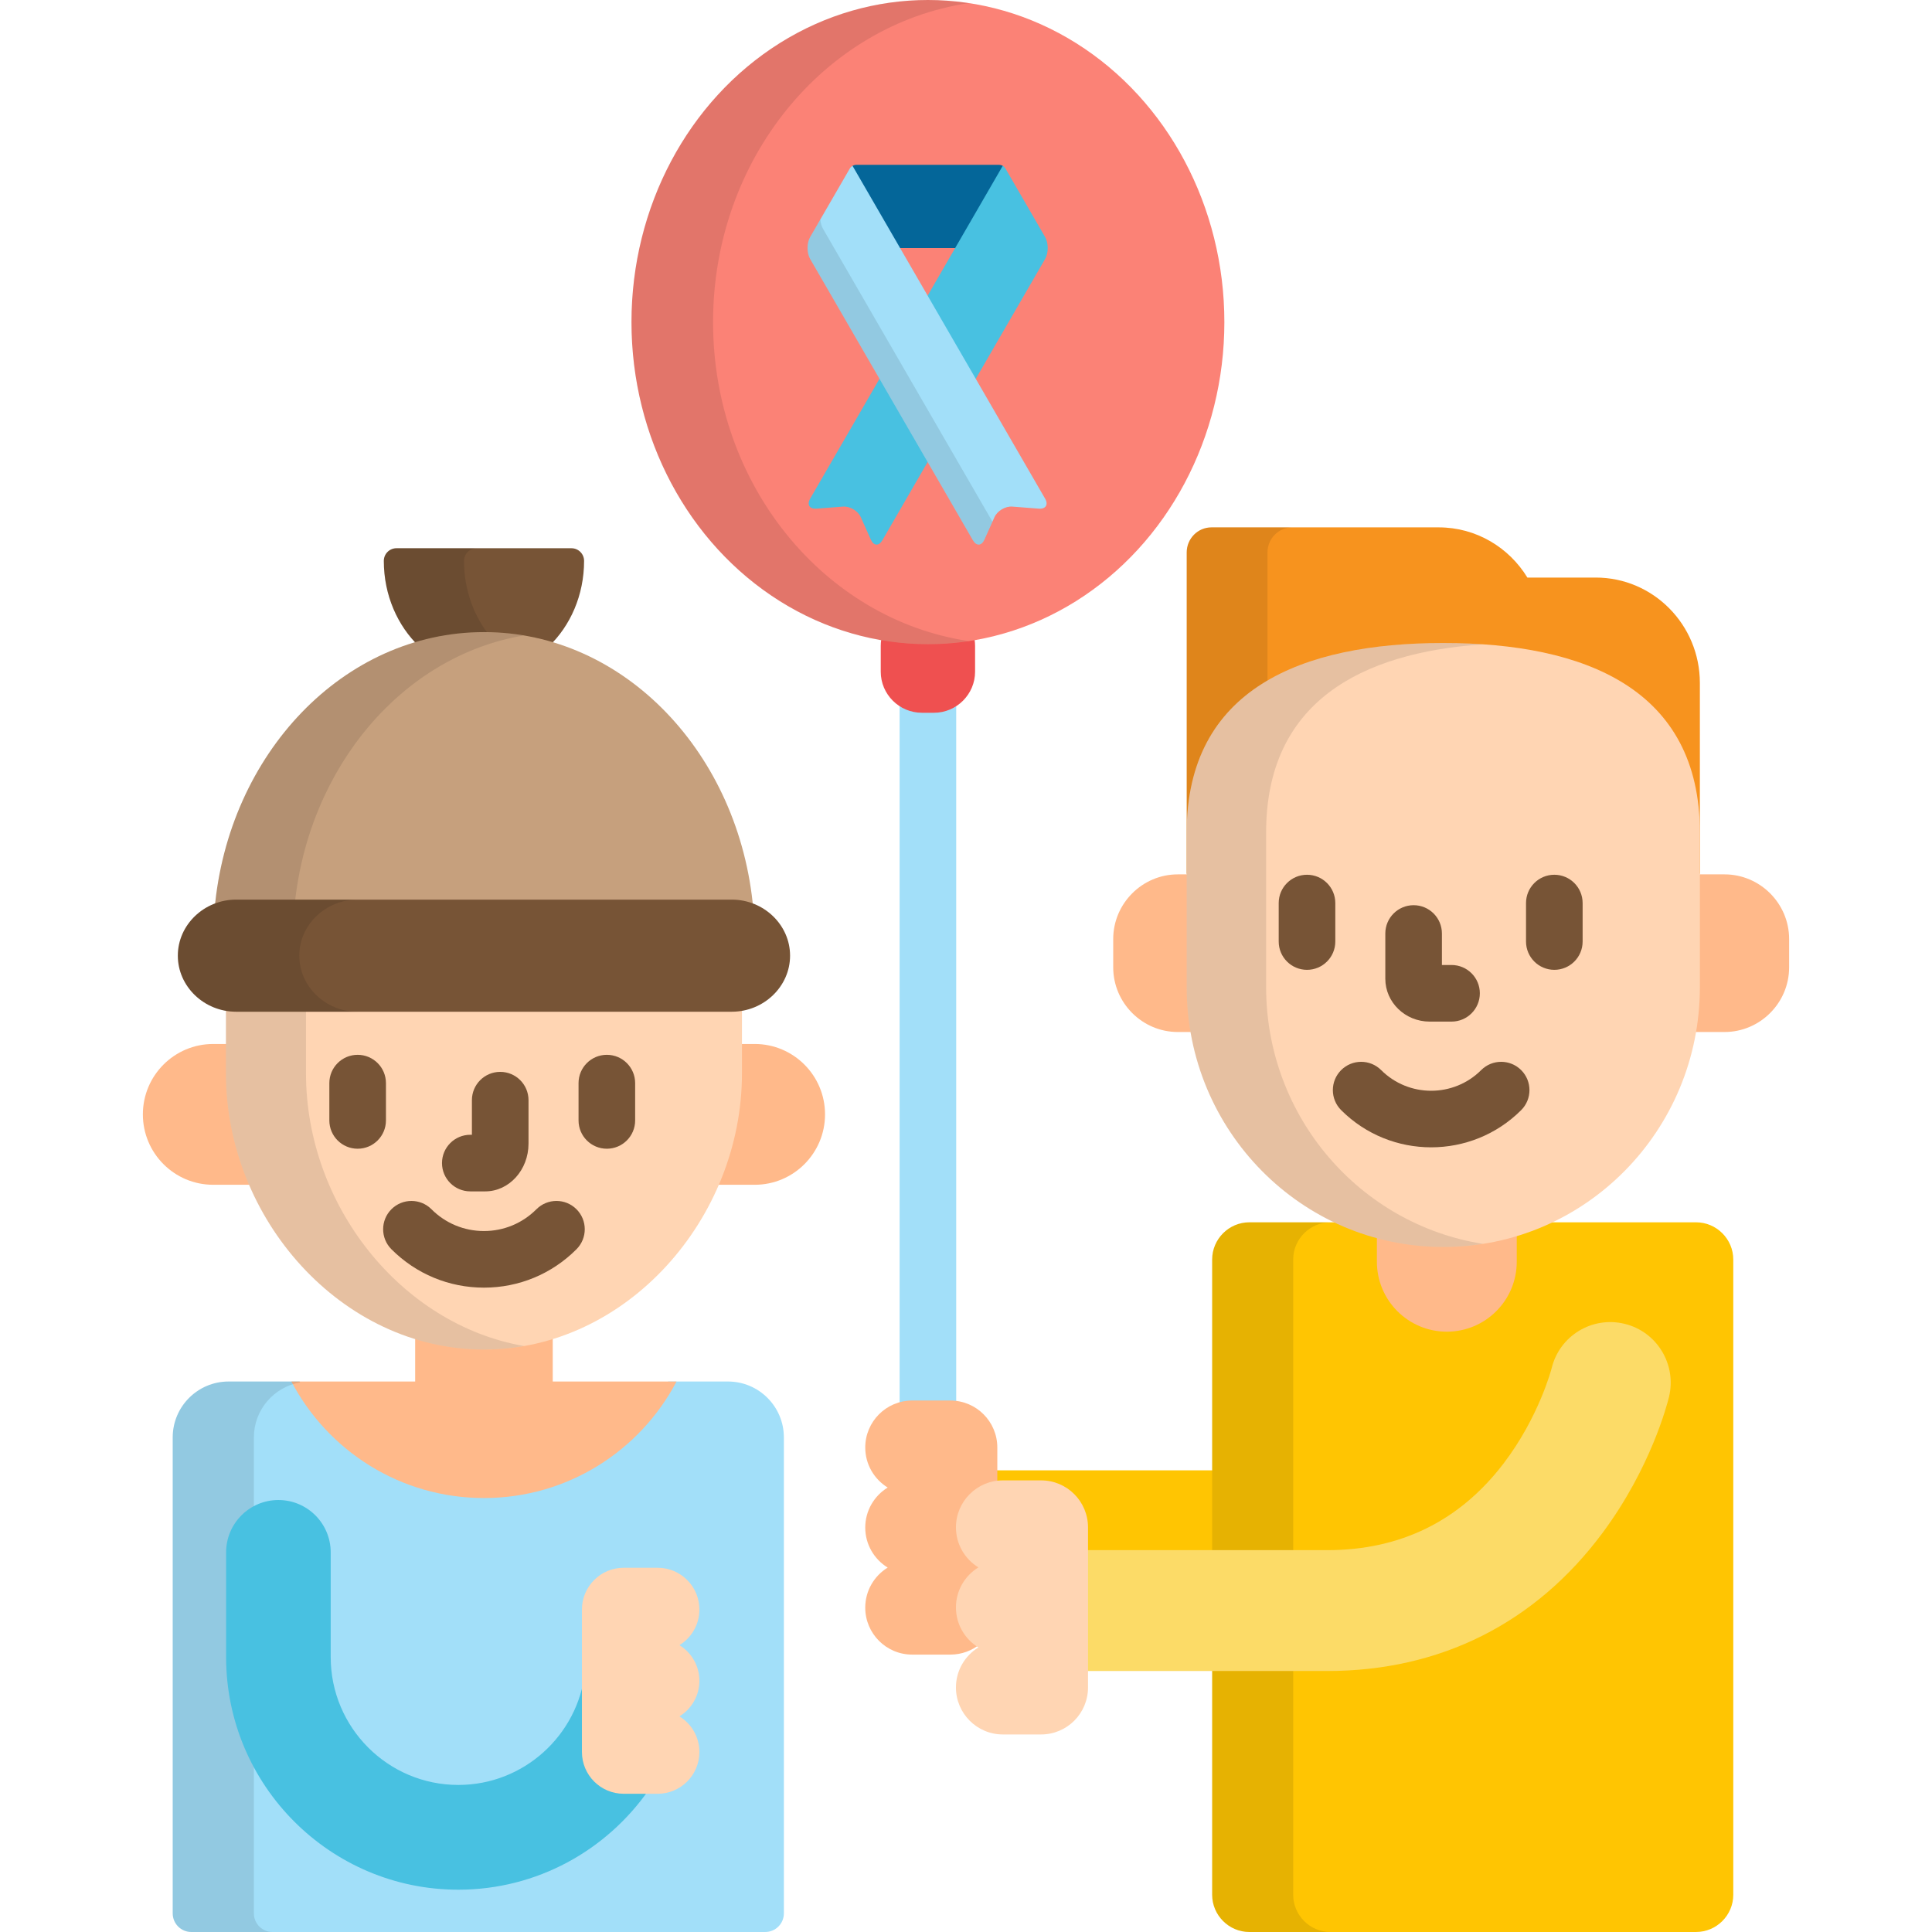 <?xml version="1.0" encoding="iso-8859-1"?>
<!-- Generator: Adobe Illustrator 19.0.0, SVG Export Plug-In . SVG Version: 6.00 Build 0)  -->
<svg version="1.1" id="Capa_1" xmlns="http://www.w3.org/2000/svg" xmlns:xlink="http://www.w3.org/1999/xlink" x="0px" y="0px"
	 viewBox="0 0 512.001 512.001" style="enable-background:new 0 0 512.001 512.001;" xml:space="preserve">
<path style="fill:#A2DFF9;" d="M241.738,372.663l10.13,0.005c0.521,0,1.032,0.042,1.537,0.104V186.134
	c-1.702,1.102-3.722,1.749-5.889,1.749h-3.221c-2.168,0-4.188-0.648-5.89-1.75v186.998
	C239.467,372.835,240.582,372.664,241.738,372.663z"/>
<path style="fill:#EF5050;" d="M245.905,169c-4.086,0-8.099-0.341-12.017-0.994c-0.313,1.01-0.482,2.081-0.482,3.189v6.815
	c0,5.983,4.901,10.878,10.89,10.878h3.221c5.989,0,10.889-4.895,10.889-10.878v-6.815c0-1.108-0.17-2.18-0.482-3.189
	C254.005,168.659,249.991,169,245.905,169z"/>
<ellipse style="fill:#FB8276;" cx="245.911" cy="85.36" rx="78.56" ry="85.36"/>
<path style="fill:#046699;" d="M238.039,65.735c-5.735-9.911-10.821-18.699-12.226-21.125v-0.584
	c0.325-0.22,0.708-0.346,1.112-0.346h37.819c0.405,0,0.789,0.127,1.112,0.346v0.987c-1.607,2.778-6.196,10.708-11.99,20.722H238.039
	z"/>
<g>
	<path style="fill:#48C1E1;" d="M214.706,132.141c0,0,8.522-14.728,18.601-32.147l12.757,22.051l-12.219,21.122
		c-0.928,1.604-2.306,1.532-3.063-0.16l-2.653-5.935c-0.757-1.691-2.888-2.959-4.736-2.814l-7.011,0.541
		C214.532,134.939,213.779,133.745,214.706,132.141z"/>
	<path style="fill:#48C1E1;" d="M258.248,100.589c-0.123-0.214-5.948-10.279-12.643-21.852
		c10.666-18.434,20.017-34.595,20.132-34.791c0.298,0.172,0.55,0.421,0.729,0.728c1.569,2.709,10.496,18.133,10.496,18.133
		c0.928,1.605,0.928,4.229,0,5.833l-18.6,32.148L258.248,100.589z"/>
</g>
<path style="fill:#A2DFF9;" d="M214.706,62.807c0,0,8.775-15.162,10.496-18.133c0.179-0.307,0.431-0.555,0.729-0.727
	c0.269,0.457,50.825,87.84,50.825,87.84c0,0.001,0,0.001,0.001,0.001l0.204,0.352c0.928,1.605,0.175,2.799-1.674,2.657l-7.012-0.541
	c-1.849-0.145-3.979,1.123-4.737,2.814l-2.653,5.935c-0.756,1.692-2.135,1.764-3.063,0.16l-3.814-6.595l-39.302-67.93
	C213.779,67.035,213.779,64.411,214.706,62.807z"/>
<g style="opacity:0.1;">
	<path d="M262.222,136.887l-44.09-76.209c-0.409-0.704-0.655-1.586-0.743-2.506c-1.541,2.662-2.684,4.635-2.684,4.635
		c-0.927,1.605-0.927,4.229,0,5.833l39.303,67.932l3.814,6.595c0.928,1.604,2.307,1.532,3.063-0.16l2.125-4.754L262.222,136.887z"/>
</g>
<g style="opacity:0.1;">
	<path d="M188.97,85.358c0-43.154,29.479-78.807,67.747-84.533C253.18,0.296,249.575,0,245.905,0
		c-43.387,0-78.558,38.217-78.558,85.358c0,47.143,35.171,85.358,78.558,85.358c3.67,0,7.275-0.294,10.811-0.823
		C218.448,164.166,188.97,128.513,188.97,85.358z"/>
</g>
<path style="fill:#FFC502;" d="M265.772,393.315l10.129,0.002c6.305,0,11.434,5.137,11.434,11.451l0.001,6.04c0,0.553,0.448,1,1,1
	h34.561V389.65h-59.896c0,1.222,0,2.58,0,4.019C263.89,393.446,264.815,393.315,265.772,393.315z"/>
<path style="fill:#FFB98A;" d="M254.336,425.982c0.001-4.007,2.046-7.653,5.47-9.755c0.296-0.182,0.477-0.504,0.477-0.852
	s-0.18-0.67-0.476-0.853c-3.425-2.108-5.47-5.756-5.471-9.756c-0.001-5.815,4.353-10.62,9.966-11.348c0-4.762,0-8.508-0.001-9.811
	c0-6.877-5.564-12.448-12.435-12.448l-10.13-0.005c-6.865,0.005-12.435,5.575-12.434,12.453c0,4.494,2.383,8.416,5.946,10.608
	c-3.563,2.186-5.946,6.113-5.948,10.607c0.001,4.491,2.385,8.415,5.948,10.605c-3.563,2.19-5.948,6.116-5.948,10.609
	c0.001,6.877,5.568,12.451,12.435,12.453l10.132-0.002c2.983,0,5.718-1.054,7.861-2.807
	C256.355,433.569,254.338,429.953,254.336,425.982z"/>
<path style="fill:#FFC502;" d="M449.475,323.924h-41.218c-7.95,3.301-16.647,5.133-25.771,5.133c-9.123,0-17.82-1.832-25.77-5.133
	h-25.617c-5.425,0-9.864,4.44-9.864,9.869v168.338c0,5.429,4.439,9.869,9.864,9.869h118.375c5.425,0,9.864-4.44,9.864-9.869V333.793
	C459.339,328.364,454.899,323.924,449.475,323.924z"/>
<g style="opacity:0.1;">
	<path d="M342.709,502.131V333.793c0-5.429,4.439-9.869,9.865-9.869h-21.475c-5.425,0-9.864,4.44-9.864,9.869v168.338
		c0,5.429,4.439,9.869,9.864,9.869h21.475C347.149,512,342.709,507.56,342.709,502.131z"/>
</g>
<g>
	<path style="fill:#FFB98A;" d="M382.485,329.057c-6.086,0-11.979-0.821-17.593-2.34v7.653c0,10.239,8.297,18.539,18.531,18.539
		c10.235,0,18.532-8.3,18.532-18.539v-8.193C395.786,328.041,389.254,329.057,382.485,329.057z"/>
	<path style="fill:#FFB98A;" d="M457.024,231.717h-7.54v29.884c0,4.058-0.374,8.026-1.051,11.891h8.591
		c9.412,0,17.114-7.712,17.114-17.139v-7.495C474.139,239.429,466.436,231.717,457.024,231.717z"/>
	<path style="fill:#FFB98A;" d="M315.488,261.601v-29.884h-3.358c-9.414,0-17.116,7.712-17.116,17.141v7.495
		c0,9.427,7.701,17.139,17.116,17.139h4.409C315.862,269.627,315.488,265.658,315.488,261.601z"/>
</g>
<path style="fill:#F7931E;" d="M422.895,153.061h-18.122c-4.864-7.975-13.573-13.302-23.489-13.302h-60.225
	c-3.63,0-6.57,2.977-6.57,6.649v85.147h1v-10.944c0-32.651,22.541-49.207,66.997-49.207c44.457,0,66.999,16.556,66.999,49.207
	v10.944h1V181C450.484,165.569,438.129,153.061,422.895,153.061z"/>
<path style="opacity:0.1;enable-background:new    ;" d="M315.488,220.611c0-17.977,6.848-31.063,20.409-39.205v-34.998
	c0-3.672,2.94-6.649,6.57-6.649h-21.408c-3.63,0-6.57,2.977-6.57,6.649v85.147h1v-10.944H315.488z"/>
<path style="fill:#FFD5B3;" d="M314.488,261.601c0,38.031,30.445,68.86,67.997,68.86l0,0c37.555,0,67.999-30.829,67.999-68.86
	v-40.989c0-38.027-30.444-50.207-67.999-50.207l0,0c-37.552,0-67.997,12.18-67.997,50.207V261.601z"/>
<g style="opacity:0.1;">
	<path d="M335.536,261.601v-40.989c0-34.403,24.919-47.648,57.474-49.861c-3.431-0.232-6.944-0.346-10.524-0.346
		c-37.552,0-67.997,12.18-67.997,50.207v40.989c0,38.031,30.445,68.86,67.997,68.86c3.58,0,7.094-0.284,10.524-0.824
		C360.455,324.514,335.536,296.006,335.536,261.601z"/>
</g>
<g>
	<path style="fill:#775436;" d="M384.675,270.735h-5.805c-6.478,0-11.747-5.096-11.747-11.359v-11.989c0-4.143,3.358-7.5,7.5-7.5
		s7.5,3.357,7.5,7.5v8.349h2.552c4.142,0,7.5,3.357,7.5,7.5C392.175,267.378,388.817,270.735,384.675,270.735z"/>
	<path style="fill:#775436;" d="M346.37,257.016c-4.142,0-7.5-3.357-7.5-7.5V239.32c0-4.143,3.358-7.5,7.5-7.5s7.5,3.357,7.5,7.5
		v10.195C353.87,253.658,350.512,257.016,346.37,257.016z"/>
	<path style="fill:#775436;" d="M411.913,257.016c-4.142,0-7.5-3.357-7.5-7.5V239.32c0-4.143,3.358-7.5,7.5-7.5s7.5,3.357,7.5,7.5
		v10.195C419.413,253.658,416.055,257.016,411.913,257.016z"/>
	<path style="fill:#775436;" d="M379.273,304.054c-8.638,0-17.276-3.285-23.852-9.855c-2.93-2.927-2.933-7.676-0.005-10.606
		c2.928-2.931,7.677-2.932,10.607-0.005c7.307,7.299,19.195,7.3,26.501,0c2.931-2.929,7.679-2.924,10.607,0.005
		c2.927,2.931,2.925,7.68-0.005,10.606C396.549,300.769,387.911,304.054,379.273,304.054z"/>
</g>
<path style="fill:#FCDB67;" d="M430.528,350.825c-8.593-2.084-17.234,3.156-19.317,11.751c-0.033,0.128-3.358,12.969-12.777,25.296
	c-11.627,15.221-27.335,22.935-46.688,22.935h-64.745c0,8.788,0,24.198,0,32.027h64.746c29.95,0,55.189-12.678,72.989-36.665
	c12.774-17.213,17.114-34.102,17.567-35.969C444.387,361.605,439.12,352.908,430.528,350.825z"/>
<path style="fill:#FFD5B3;" d="M288.335,404.768c0.001,4.494,0.001,37.938,0,42.429c0.001,6.88-5.567,12.452-12.432,12.452
	l-10.132,0.002c-6.867-0.002-12.433-5.577-12.435-12.454c0-4.491,2.386-8.419,5.947-10.607c-3.561-2.19-5.945-6.115-5.947-10.607
	c0.001-4.492,2.386-8.422,5.947-10.607c-3.562-2.193-5.945-6.113-5.946-10.607c-0.001-6.88,5.568-12.451,12.434-12.453l10.13,0.002
	C282.772,392.316,288.335,397.891,288.335,404.768z"/>
<path style="fill:#A2DFF9;" d="M192.938,366.117h-15.833c-10.171,17.351-28.648,28.025-48.852,28.025
	c-20.205,0-38.682-10.675-48.853-28.025H60.568c-8.159,0-14.797,6.642-14.797,14.805v126.143c0,2.726,2.209,4.935,4.933,4.935
	h152.099c2.723,0,4.932-2.209,4.932-4.935V380.922C207.734,372.759,201.097,366.117,192.938,366.117z"/>
<path style="fill:#FFB98A;" d="M146.485,353.834c-5.882,1.84-11.999,2.81-18.231,2.81c-6.231,0-12.35-0.971-18.232-2.811v12.284
	H77.218c9.652,18.355,28.878,30.879,51.035,30.879s41.383-12.523,51.035-30.879h-32.803L146.485,353.834L146.485,353.834z"/>
<path style="opacity:0.1;enable-background:new    ;" d="M67.282,507.065V380.922c0-7.295,5.306-13.359,12.256-14.57
	c-0.046-0.078-0.092-0.156-0.138-0.234H60.568c-8.159,0-14.797,6.642-14.797,14.805v126.143c0,2.726,2.209,4.935,4.933,4.935h21.511
	C69.491,512,67.282,509.791,67.282,507.065z"/>
<path style="fill:#775436;" d="M111.117,171.354c5.492-1.534,11.229-2.354,17.137-2.354c5.907,0,11.645,0.819,17.136,2.354
	c5.744-5.467,9.399-13.616,9.399-22.71c0-1.853-1.499-3.355-3.347-3.355h-46.377c-1.849,0-3.347,1.502-3.347,3.355
	C101.717,157.737,105.373,165.887,111.117,171.354z"/>
<path style="opacity:0.1;enable-background:new    ;" d="M111.117,171.354c5.492-1.534,11.229-2.354,17.137-2.354
	c0.662,0,1.316,0.033,1.974,0.054c-4.49-5.334-7.258-12.511-7.258-20.41c0-1.853,1.499-3.355,3.347-3.355h-21.252
	c-1.849,0-3.347,1.502-3.347,3.355C101.717,157.737,105.373,165.887,111.117,171.354z"/>
<g>
	<path style="fill:#FFB98A;" d="M60.877,284.488v-7.822h-4.38c-10.29,0-18.634,8.353-18.634,18.656
		c0,10.306,8.344,18.657,18.634,18.657h10.632C63.071,304.661,60.877,294.571,60.877,284.488z"/>
	<path style="fill:#FFB98A;" d="M200.009,276.666h-4.381v7.822c0,10.083-2.194,20.173-6.252,29.491h10.633
		c10.29,0,18.634-8.352,18.634-18.657C218.643,285.019,210.3,276.666,200.009,276.666z"/>
</g>
<path style="fill:#FFD5B3;" d="M193.908,267H62.598c-0.929,0-1.836-0.094-2.721-0.246v17.734c0,38.514,30.613,73.156,68.377,73.156
	c37.762,0,68.374-34.642,68.374-73.156v-17.734C195.743,266.906,194.837,267,193.908,267z"/>
<g style="opacity:0.1;">
	<path d="M81.093,284.488V267H62.598c-0.929,0-1.836-0.094-2.721-0.246v17.734c0,38.514,30.613,73.156,68.377,73.156
		c3.608,0,7.15-0.32,10.608-0.928C106.137,350.984,81.093,319.322,81.093,284.488z"/>
</g>
<g>
	<path style="fill:#775436;" d="M128.598,315.728h-3.964c-4.142,0-7.5-3.357-7.5-7.5s3.358-7.5,7.5-7.5h0.428v-9.172
		c0-4.143,3.358-7.5,7.5-7.5s7.5,3.357,7.5,7.5v11.52C140.062,310.053,134.92,315.728,128.598,315.728z"/>
	<path style="fill:#775436;" d="M160.821,304.425c-4.142,0-7.5-3.357-7.5-7.5v-9.889c0-4.143,3.358-7.5,7.5-7.5s7.5,3.357,7.5,7.5
		v9.889C168.321,301.067,164.963,304.425,160.821,304.425z"/>
	<path style="fill:#775436;" d="M94.78,304.425c-4.142,0-7.5-3.357-7.5-7.5v-9.889c0-4.143,3.358-7.5,7.5-7.5s7.5,3.357,7.5,7.5
		v9.889C102.28,301.067,98.922,304.425,94.78,304.425z"/>
	<path style="fill:#775436;" d="M128.254,341.239c-9.26,0.001-17.969-3.613-24.523-10.176c-2.927-2.931-2.924-7.68,0.007-10.607
		c2.93-2.926,7.679-2.925,10.606,0.007c3.72,3.725,8.66,5.776,13.91,5.775c5.249,0,10.189-2.051,13.908-5.775
		c2.926-2.932,7.675-2.935,10.607-0.007c2.931,2.927,2.934,7.676,0.007,10.607C146.222,337.626,137.514,341.239,128.254,341.239z"/>
</g>
<path style="fill:#C6A07D;" d="M62.598,240h131.31c2.027,0,3.962,0.39,5.74,1.078c-3.616-41.305-34.199-73.559-71.395-73.559
	c-37.197,0-67.78,32.254-71.396,73.559C58.636,240.39,60.571,240,62.598,240z"/>
<path style="opacity:0.1;enable-background:new    ;" d="M62.598,240h15.474c3.658-36.818,28.753-66.224,60.73-71.594
	c-3.443-0.578-6.964-0.887-10.548-0.887c-37.197,0-67.78,32.254-71.396,73.559C58.636,240.39,60.571,240,62.598,240z"/>
<path style="fill:#775436;" d="M209.377,253.264c0,8.17-6.961,14.855-15.469,14.855H62.598c-8.508,0-15.469-6.686-15.469-14.855
	c0-8.17,6.961-14.855,15.469-14.855h131.31C202.416,238.408,209.377,245.094,209.377,253.264z"/>
<g style="opacity:0.1;">
	<path d="M79.315,253.264c0-8.17,6.961-14.855,15.469-14.855H62.598c-8.508,0-15.469,6.686-15.469,14.855
		c0,8.17,6.961,14.855,15.469,14.855h32.186C86.276,268.119,79.315,261.434,79.315,253.264z"/>
</g>
<path style="fill:#48C1E1;" d="M165.278,474.367c-5.547,0-10.06-4.52-10.06-10.075c-0.001-2.186-0.001-12.078-0.001-21.246h-0.173
	c-1.929,16.852-16.252,29.983-33.586,29.983c-18.648,0-33.818-15.193-33.818-33.868v-27.762c0-7.665-6.206-13.88-13.859-13.88
	c-7.654,0-13.86,6.215-13.86,13.88v27.762c0,33.982,27.605,61.63,61.538,61.63c20.866,0,39.32-10.467,50.449-26.422L165.278,474.367
	z"/>
<path style="fill:#FFD5B3;" d="M154.218,464.292c-0.001-3.996-0.001-33.746,0-37.744c-0.001-6.117,4.952-11.074,11.059-11.074
	l9.014-0.002c6.108,0.002,11.059,4.96,11.06,11.076c0,3.998-2.121,7.49-5.29,9.438c3.169,1.948,5.289,5.44,5.29,9.434
	c0,3.996-2.121,7.491-5.29,9.438c3.17,1.949,5.289,5.439,5.29,9.435c0,6.119-4.954,11.075-11.06,11.077l-9.013-0.002
	C159.167,475.367,154.218,470.409,154.218,464.292z"/>
<g>
</g>
<g>
</g>
<g>
</g>
<g>
</g>
<g>
</g>
<g>
</g>
<g>
</g>
<g>
</g>
<g>
</g>
<g>
</g>
<g>
</g>
<g>
</g>
<g>
</g>
<g>
</g>
<g>
</g>
</svg>
